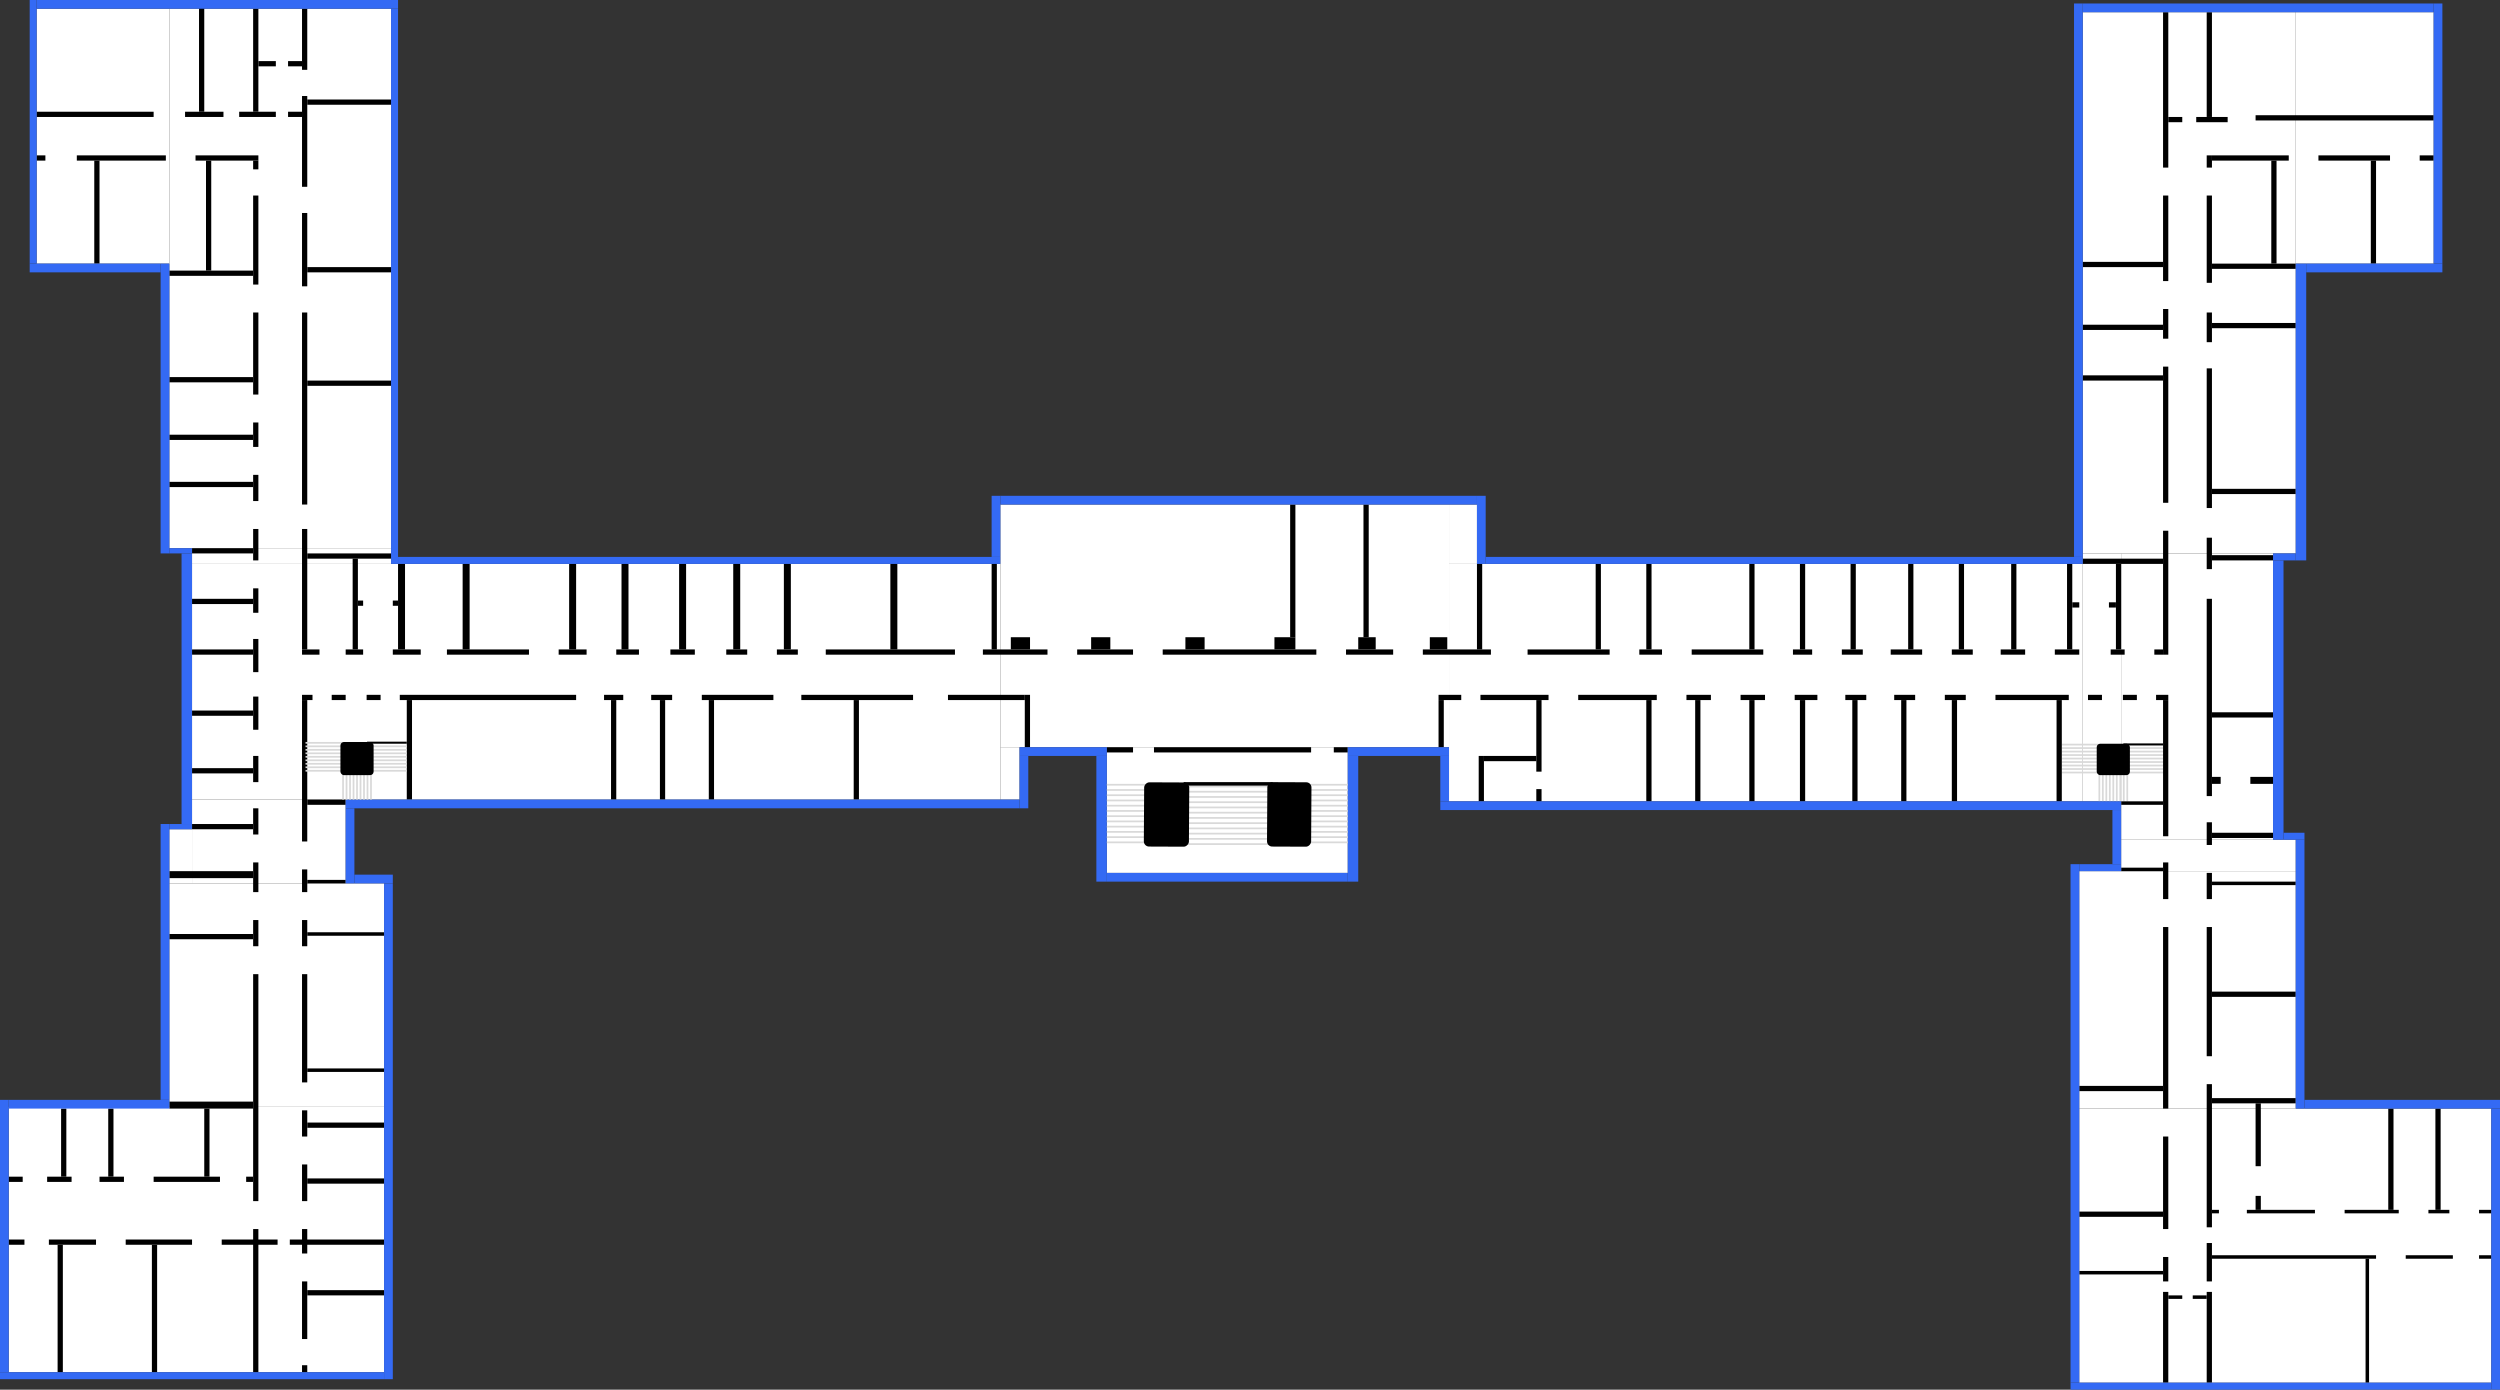 <svg width="1432" height="796" viewBox="0 0 1432 796" fill="none" xmlns="http://www.w3.org/2000/svg">
<rect x="0" y="0" width="1432" height="796" fill="#333333" stroke="none"/>
<rect x="1427" y="792" width="236" height="157" transform="rotate(180 1427 792)" fill="white"/>
<rect x="1315" y="635" width="124" height="136" transform="rotate(180 1315 635)" fill="white"/>
<rect x="1315" y="499" width="100" height="18" transform="rotate(180 1315 499)" fill="white"/>
<rect x="1302" y="481" width="87" height="164" transform="rotate(180 1302 481)" fill="white"/>
<rect x="1215" y="459" width="22" height="142" transform="rotate(180 1215 459)" fill="white"/>
<rect x="1315" y="317" width="122" height="310" transform="rotate(180 1315 317)" fill="white"/>
<rect x="1394" y="151" width="79" height="144" transform="rotate(180 1394 151)" fill="white"/>
<rect x="1193" y="459" width="363" height="136" transform="rotate(180 1193 459)" fill="white"/>
<rect x="830" y="428" width="257" height="139" transform="rotate(180 830 428)" fill="white"/>
<rect x="772" y="500" width="138" height="72" transform="rotate(180 772 500)" fill="white"/>
<rect x="846" y="323" width="16" height="34" transform="rotate(180 846 323)" fill="white"/>
<rect x="584" y="458" width="11" height="30" transform="rotate(180 584 458)" fill="white"/>
<rect x="573" y="458" width="463" height="135" transform="rotate(180 573 458)" fill="white"/>
<rect x="198" y="506" width="88" height="48" transform="rotate(180 198 506)" fill="white"/>
<rect x="110" y="506" width="13" height="31" transform="rotate(180 110 506)" fill="white"/>
<rect x="220" y="786" width="215" height="152" transform="rotate(180 220 786)" fill="white"/>
<rect x="220" y="634" width="123" height="128" transform="rotate(180 220 634)" fill="white"/>
<rect x="224" y="323" width="114" height="9" transform="rotate(180 224 323)" fill="white"/>
<rect x="224" y="314" width="127" height="309" transform="rotate(180 224 314)" fill="white"/>
<rect x="97" y="151" width="76" height="146" transform="rotate(180 97 151)" fill="white"/>
<rect x="1202" y="429" width="21" height="1" transform="rotate(180 1202 429)" fill="#D9D9D9"/>
<rect x="1202" y="427" width="21" height="1" transform="rotate(180 1202 427)" fill="#D9D9D9"/>
<rect x="1202" y="431" width="21" height="1" transform="rotate(180 1202 431)" fill="#D9D9D9"/>
<rect x="1202" y="433" width="21" height="1" transform="rotate(180 1202 433)" fill="#D9D9D9"/>
<rect x="1202" y="435" width="21" height="1" transform="rotate(180 1202 435)" fill="#D9D9D9"/>
<rect x="1202" y="437" width="21" height="1" transform="rotate(180 1202 437)" fill="#D9D9D9"/>
<rect x="1202" y="439" width="21" height="1" transform="rotate(180 1202 439)" fill="#D9D9D9"/>
<rect x="1202" y="441" width="21" height="1" transform="rotate(180 1202 441)" fill="#D9D9D9"/>
<rect x="1202" y="443" width="21" height="1" transform="rotate(180 1202 443)" fill="#D9D9D9"/>
<rect x="1205" y="443" width="16" height="1" transform="rotate(90 1205 443)" fill="#D9D9D9"/>
<rect x="1203" y="443" width="16" height="1" transform="rotate(90 1203 443)" fill="#D9D9D9"/>
<rect x="1207" y="443" width="16" height="1" transform="rotate(90 1207 443)" fill="#D9D9D9"/>
<rect x="1209" y="443" width="16" height="1" transform="rotate(90 1209 443)" fill="#D9D9D9"/>
<rect x="1211" y="443" width="16" height="1" transform="rotate(90 1211 443)" fill="#D9D9D9"/>
<rect x="1213" y="443" width="16" height="1" transform="rotate(90 1213 443)" fill="#D9D9D9"/>
<rect x="1215" y="443" width="16" height="1" transform="rotate(90 1215 443)" fill="#D9D9D9"/>
<rect x="1217" y="443" width="16" height="1" transform="rotate(90 1217 443)" fill="#D9D9D9"/>
<rect x="1219" y="443" width="16" height="1" transform="rotate(90 1219 443)" fill="#D9D9D9"/>
<rect x="1239" y="441" width="20" height="1" transform="rotate(180 1239 441)" fill="#D9D9D9"/>
<rect x="1239" y="443" width="20" height="1" transform="rotate(180 1239 443)" fill="#D9D9D9"/>
<rect x="1239" y="439" width="20" height="1" transform="rotate(180 1239 439)" fill="#D9D9D9"/>
<rect x="1239" y="437" width="20" height="1" transform="rotate(180 1239 437)" fill="#D9D9D9"/>
<rect x="1239" y="435" width="20" height="1" transform="rotate(180 1239 435)" fill="#D9D9D9"/>
<rect x="1239" y="433" width="20" height="1" transform="rotate(180 1239 433)" fill="#D9D9D9"/>
<rect x="1239" y="431" width="20" height="1" transform="rotate(180 1239 431)" fill="#D9D9D9"/>
<rect x="1239" y="429" width="20" height="1" transform="rotate(180 1239 429)" fill="#D9D9D9"/>
<rect x="1239" y="427" width="22.745" height="1.172" transform="rotate(180 1239 427)" fill="black"/>
<rect x="1220" y="444" width="19" height="18" rx="2" transform="rotate(-180 1220 444)" fill="black"/>
<rect x="1357" y="792" width="2" height="71" transform="rotate(180 1357 792)" fill="black"/>
<rect x="1427" y="721" width="7" height="2" transform="rotate(180 1427 721)" fill="black"/>
<rect x="1427" y="695" width="7" height="2" transform="rotate(180 1427 695)" fill="black"/>
<rect x="1403" y="695" width="12" height="2" transform="rotate(180 1403 695)" fill="black"/>
<rect x="1374" y="695" width="31" height="2" transform="rotate(180 1374 695)" fill="black"/>
<rect x="1326" y="695" width="39" height="2" transform="rotate(180 1326 695)" fill="black"/>
<rect x="1271" y="695" width="4" height="2" transform="rotate(180 1271 695)" fill="black"/>
<rect x="1405" y="721" width="27" height="2" transform="rotate(180 1405 721)" fill="black"/>
<rect x="1361" y="721" width="94" height="2" transform="rotate(180 1361 721)" fill="black"/>
<rect x="1267" y="734" width="3" height="22" transform="rotate(180 1267 734)" fill="black"/>
<rect x="1267" y="703" width="3" height="82" transform="rotate(180 1267 703)" fill="black"/>
<rect x="1267" y="605" width="3" height="74" transform="rotate(180 1267 605)" fill="black"/>
<rect x="1267" y="792" width="3" height="52" transform="rotate(180 1267 792)" fill="black"/>
<rect x="1242" y="792" width="3" height="52" transform="rotate(180 1242 792)" fill="black"/>
<rect x="1264" y="744" width="8" height="2" transform="rotate(180 1264 744)" fill="black"/>
<rect x="1250" y="744" width="8" height="2" transform="rotate(180 1250 744)" fill="black"/>
<rect x="1242" y="734" width="3" height="14" transform="rotate(180 1242 734)" fill="black"/>
<rect x="1242" y="704" width="3" height="53" transform="rotate(180 1242 704)" fill="black"/>
<rect x="1242" y="635" width="3" height="104" transform="rotate(180 1242 635)" fill="black"/>
<rect x="1239" y="730" width="48" height="2" transform="rotate(180 1239 730)" fill="black"/>
<rect x="1398" y="693" width="3" height="58" transform="rotate(180 1398 693)" fill="black"/>
<rect x="1371" y="693" width="3" height="58" transform="rotate(180 1371 693)" fill="black"/>
<rect x="1295" y="693" width="3" height="8" transform="rotate(180 1295 693)" fill="black"/>
<rect x="1295" y="668" width="3" height="36" transform="rotate(180 1295 668)" fill="black"/>
<rect x="1315" y="632" width="48" height="3" transform="rotate(180 1315 632)" fill="black"/>
<rect x="1315" y="571" width="48" height="3" transform="rotate(180 1315 571)" fill="black"/>
<rect x="1239" y="697" width="48" height="3" transform="rotate(180 1239 697)" fill="black"/>
<rect x="1239" y="625" width="48" height="3" transform="rotate(180 1239 625)" fill="black"/>
<rect x="1242" y="515" width="3" height="21" transform="rotate(180 1242 515)" fill="black"/>
<rect x="1242" y="479" width="3" height="78" transform="rotate(180 1242 479)" fill="black"/>
<rect x="1242" y="375" width="3" height="71" transform="rotate(180 1242 375)" fill="black"/>
<rect x="1242" y="288" width="3" height="78" transform="rotate(180 1242 288)" fill="black"/>
<rect x="1242" y="194" width="3" height="17" transform="rotate(180 1242 194)" fill="black"/>
<rect x="1242" y="161" width="3" height="49" transform="rotate(180 1242 161)" fill="black"/>
<rect x="1239" y="189" width="46" height="3" transform="rotate(180 1239 189)" fill="black"/>
<rect x="1276" y="70" width="18" height="3" transform="rotate(180 1276 70)" fill="black"/>
<rect x="1250" y="70" width="8" height="3" transform="rotate(180 1250 70)" fill="black"/>
<rect x="1242" y="96" width="3" height="89" transform="rotate(180 1242 96)" fill="black"/>
<rect x="1315" y="188" width="48" height="3" transform="rotate(180 1315 188)" fill="black"/>
<rect x="1315" y="154" width="48" height="3" transform="rotate(180 1315 154)" fill="black"/>
<rect x="1239" y="218" width="46" height="3" transform="rotate(180 1239 218)" fill="black"/>
<rect x="1239" y="153" width="46" height="3" transform="rotate(180 1239 153)" fill="black"/>
<rect x="1181" y="459" width="3" height="58" transform="rotate(180 1181 459)" fill="black"/>
<rect x="1121" y="459" width="3" height="58" transform="rotate(180 1121 459)" fill="black"/>
<rect x="1092" y="459" width="3" height="58" transform="rotate(180 1092 459)" fill="black"/>
<rect x="1064" y="459" width="3" height="58" transform="rotate(180 1064 459)" fill="black"/>
<rect x="1034" y="459" width="3" height="58" transform="rotate(180 1034 459)" fill="black"/>
<rect x="1005" y="459" width="3" height="58" transform="rotate(180 1005 459)" fill="black"/>
<rect x="974" y="459" width="3" height="58" transform="rotate(180 974 459)" fill="black"/>
<rect x="1267" y="515" width="3" height="15" transform="rotate(180 1267 515)" fill="black"/>
<rect x="1267" y="484" width="3" height="13" transform="rotate(180 1267 484)" fill="black"/>
<rect x="1267" y="456" width="3" height="113" transform="rotate(180 1267 456)" fill="black"/>
<rect x="1267" y="326" width="3" height="18" transform="rotate(180 1267 326)" fill="black"/>
<rect x="1267" y="291" width="3" height="80" transform="rotate(180 1267 291)" fill="black"/>
<rect x="1267" y="196" width="3" height="17" transform="rotate(180 1267 196)" fill="black"/>
<rect x="1267" y="96" width="3" height="7" transform="rotate(180 1267 96)" fill="black"/>
<rect x="1267" y="67" width="3" height="60" transform="rotate(180 1267 67)" fill="black"/>
<rect x="1361" y="151" width="3" height="59" transform="rotate(180 1361 151)" fill="black"/>
<rect x="1311" y="92" width="44" height="3" transform="rotate(180 1311 92)" fill="black"/>
<rect x="1369" y="92" width="41" height="3" transform="rotate(180 1369 92)" fill="black"/>
<rect x="1394" y="92" width="8" height="3" transform="rotate(180 1394 92)" fill="black"/>
<rect x="1394" y="69" width="102" height="3" transform="rotate(180 1394 69)" fill="black"/>
<rect x="1267" y="162" width="3" height="50" transform="rotate(180 1267 162)" fill="black"/>
<rect x="1304" y="151" width="3" height="59" transform="rotate(180 1304 151)" fill="black"/>
<rect x="1239" y="499" width="24" height="2" transform="rotate(180 1239 499)" fill="black"/>
<rect x="1239" y="461" width="24" height="2" transform="rotate(180 1239 461)" fill="black"/>
<rect x="1302" y="480" width="35" height="3" transform="rotate(180 1302 480)" fill="black"/>
<rect x="1315" y="507" width="48" height="2" transform="rotate(180 1315 507)" fill="black"/>
<rect x="1272" y="449" width="5" height="4" transform="rotate(180 1272 449)" fill="black"/>
<rect x="1302" y="449" width="13" height="4" transform="rotate(180 1302 449)" fill="black"/>
<rect x="1302" y="411" width="35" height="3" transform="rotate(180 1302 411)" fill="black"/>
<rect x="1302" y="321" width="35" height="3" transform="rotate(180 1302 321)" fill="black"/>
<rect x="1315" y="283" width="48" height="3" transform="rotate(180 1315 283)" fill="black"/>
<rect x="1212" y="348" width="4" height="3" transform="rotate(180 1212 348)" fill="black"/>
<rect x="1191" y="348" width="4" height="3" transform="rotate(180 1191 348)" fill="black"/>
<rect x="1239" y="323" width="46" height="3" transform="rotate(180 1239 323)" fill="black"/>
<rect x="1242" y="401" width="7" height="3" transform="rotate(180 1242 401)" fill="black"/>
<rect x="1224" y="401" width="8" height="3" transform="rotate(180 1224 401)" fill="black"/>
<rect x="1204" y="401" width="8" height="3" transform="rotate(180 1204 401)" fill="black"/>
<rect x="1185" y="401" width="42" height="3" transform="rotate(180 1185 401)" fill="black"/>
<rect x="1126" y="401" width="12" height="3" transform="rotate(180 1126 401)" fill="black"/>
<rect x="1097" y="401" width="12" height="3" transform="rotate(180 1097 401)" fill="black"/>
<rect x="1069" y="401" width="12" height="3" transform="rotate(180 1069 401)" fill="black"/>
<rect x="1041" y="401" width="13" height="3" transform="rotate(180 1041 401)" fill="black"/>
<rect x="1011" y="401" width="14" height="3" transform="rotate(180 1011 401)" fill="black"/>
<rect x="980" y="401" width="14" height="3" transform="rotate(180 980 401)" fill="black"/>
<rect x="949" y="401" width="45" height="3" transform="rotate(180 949 401)" fill="black"/>
<rect x="887" y="401" width="39" height="3" transform="rotate(180 887 401)" fill="black"/>
<rect x="837" y="401" width="13" height="3" transform="rotate(180 837 401)" fill="black"/>
<rect x="827" y="428" width="3" height="27" transform="rotate(180 827 428)" fill="black"/>
<rect x="850" y="459" width="3" height="26" transform="rotate(180 850 459)" fill="black"/>
<rect x="880" y="436" width="30" height="3" transform="rotate(180 880 436)" fill="black"/>
<rect x="883" y="459" width="3" height="7" transform="rotate(180 883 459)" fill="black"/>
<rect x="883" y="442" width="3" height="41" transform="rotate(180 883 442)" fill="black"/>
<rect x="946" y="459" width="3" height="58" transform="rotate(180 946 459)" fill="black"/>
<rect x="1239" y="375" width="5" height="3" transform="rotate(180 1239 375)" fill="black"/>
<rect x="1217" y="375" width="8" height="3" transform="rotate(180 1217 375)" fill="black"/>
<rect x="1191" y="375" width="14" height="3" transform="rotate(180 1191 375)" fill="black"/>
<rect x="1160" y="375" width="14" height="3" transform="rotate(180 1160 375)" fill="black"/>
<rect x="1130" y="375" width="12" height="3" transform="rotate(180 1130 375)" fill="black"/>
<rect x="1101" y="375" width="18" height="3" transform="rotate(180 1101 375)" fill="black"/>
<rect x="1067" y="375" width="12" height="3" transform="rotate(180 1067 375)" fill="black"/>
<rect x="1038" y="375" width="11" height="3" transform="rotate(180 1038 375)" fill="black"/>
<rect x="1010" y="375" width="41" height="3" transform="rotate(180 1010 375)" fill="black"/>
<rect x="952" y="375" width="13" height="3" transform="rotate(180 952 375)" fill="black"/>
<rect x="922" y="375" width="47" height="3" transform="rotate(180 922 375)" fill="black"/>
<rect x="854" y="375" width="39" height="3" transform="rotate(180 854 375)" fill="black"/>
<rect x="798" y="375" width="27" height="3" transform="rotate(180 798 375)" fill="black"/>
<rect x="772" y="431" width="8" height="3" transform="rotate(180 772 431)" fill="black"/>
<rect x="649" y="431" width="15" height="3" transform="rotate(180 649 431)" fill="black"/>
<rect x="751" y="431" width="90" height="3" transform="rotate(180 751 431)" fill="black"/>
<rect x="754" y="375" width="88" height="3" transform="rotate(180 754 375)" fill="black"/>
<rect x="600" y="375" width="37" height="3" transform="rotate(180 600 375)" fill="black"/>
<rect x="587" y="401" width="44" height="3" transform="rotate(180 587 401)" fill="black"/>
<rect x="523" y="401" width="64" height="3" transform="rotate(180 523 401)" fill="black"/>
<rect x="443" y="401" width="41" height="3" transform="rotate(180 443 401)" fill="black"/>
<rect x="590" y="372" width="11" height="7" transform="rotate(180 590 372)" fill="black"/>
<rect x="514" y="372" width="4" height="49" transform="rotate(180 514 372)" fill="black"/>
<rect x="453" y="372" width="4" height="49" transform="rotate(180 453 372)" fill="black"/>
<rect x="424" y="372" width="4" height="49" transform="rotate(180 424 372)" fill="black"/>
<rect x="393" y="372" width="4" height="49" transform="rotate(180 393 372)" fill="black"/>
<rect x="360" y="372" width="4" height="49" transform="rotate(180 360 372)" fill="black"/>
<rect x="330" y="372" width="4" height="49" transform="rotate(180 330 372)" fill="black"/>
<rect x="269" y="372" width="4" height="49" transform="rotate(180 269 372)" fill="black"/>
<rect x="232" y="372" width="4" height="49" transform="rotate(180 232 372)" fill="black"/>
<rect x="636" y="372" width="11" height="7" transform="rotate(180 636 372)" fill="black"/>
<rect x="690" y="372" width="11" height="7" transform="rotate(180 690 372)" fill="black"/>
<rect x="649" y="375" width="32" height="3" transform="rotate(180 649 375)" fill="black"/>
<rect x="1215" y="372" width="3" height="49" transform="rotate(180 1215 372)" fill="black"/>
<rect x="1187" y="372" width="3" height="49" transform="rotate(180 1187 372)" fill="black"/>
<rect x="1155" y="372" width="3" height="49" transform="rotate(180 1155 372)" fill="black"/>
<rect x="1125" y="372" width="3" height="49" transform="rotate(180 1125 372)" fill="black"/>
<rect x="1096" y="372" width="3" height="49" transform="rotate(180 1096 372)" fill="black"/>
<rect x="1063" y="372" width="3" height="49" transform="rotate(180 1063 372)" fill="black"/>
<rect x="1034" y="372" width="3" height="49" transform="rotate(180 1034 372)" fill="black"/>
<rect x="1005" y="372" width="3" height="49" transform="rotate(180 1005 372)" fill="black"/>
<rect x="946" y="372" width="3" height="49" transform="rotate(180 946 372)" fill="black"/>
<rect x="917" y="372" width="3" height="49" transform="rotate(180 917 372)" fill="black"/>
<rect x="849" y="372" width="3" height="49" transform="rotate(180 849 372)" fill="black"/>
<rect x="829" y="372" width="10" height="7" transform="rotate(180 829 372)" fill="black"/>
<rect x="788" y="372" width="10" height="7" transform="rotate(180 788 372)" fill="black"/>
<rect x="742" y="372" width="12" height="7" transform="rotate(180 742 372)" fill="black"/>
<rect x="742" y="365" width="3" height="76" transform="rotate(180 742 365)" fill="black"/>
<rect x="784" y="365" width="3" height="76" transform="rotate(180 784 365)" fill="black"/>
<rect x="571" y="372" width="3" height="49" transform="rotate(180 571 372)" fill="black"/>
<rect x="590" y="428" width="3" height="30" transform="rotate(180 590 428)" fill="black"/>
<rect x="492" y="458" width="3" height="57" transform="rotate(180 492 458)" fill="black"/>
<rect x="409" y="458" width="3" height="57" transform="rotate(180 409 458)" fill="black"/>
<rect x="381" y="458" width="3" height="57" transform="rotate(180 381 458)" fill="black"/>
<rect x="236" y="458" width="3" height="57" transform="rotate(180 236 458)" fill="black"/>
<rect x="353" y="458" width="3" height="57" transform="rotate(180 353 458)" fill="black"/>
<rect x="198" y="461" width="22" height="3" transform="rotate(180 198 461)" fill="black"/>
<rect x="330" y="401" width="101" height="3" transform="rotate(180 330 401)" fill="black"/>
<rect x="218" y="401" width="8" height="3" transform="rotate(180 218 401)" fill="black"/>
<rect x="357" y="401" width="11" height="3" transform="rotate(180 357 401)" fill="black"/>
<rect x="385" y="401" width="12" height="3" transform="rotate(180 385 401)" fill="black"/>
<rect x="547" y="375" width="74" height="3" transform="rotate(180 547 375)" fill="black"/>
<rect x="457" y="375" width="12" height="3" transform="rotate(180 457 375)" fill="black"/>
<rect x="428" y="375" width="12" height="3" transform="rotate(180 428 375)" fill="black"/>
<rect x="398" y="375" width="14" height="3" transform="rotate(180 398 375)" fill="black"/>
<rect x="366" y="375" width="13" height="3" transform="rotate(180 366 375)" fill="black"/>
<rect x="336" y="375" width="16" height="3" transform="rotate(180 336 375)" fill="black"/>
<rect x="241" y="375" width="16" height="3" transform="rotate(180 241 375)" fill="black"/>
<rect x="228" y="347" width="3" height="3" transform="rotate(180 228 347)" fill="black"/>
<rect x="224" y="320" width="48" height="3" transform="rotate(180 224 320)" fill="black"/>
<rect x="224" y="221" width="48" height="3" transform="rotate(180 224 221)" fill="black"/>
<rect x="208" y="347" width="3" height="3" transform="rotate(180 208 347)" fill="black"/>
<rect x="176" y="372" width="3" height="69" transform="rotate(180 176 372)" fill="black"/>
<rect x="176" y="289" width="3" height="110" transform="rotate(180 176 289)" fill="black"/>
<rect x="208" y="375" width="10" height="3" transform="rotate(180 208 375)" fill="black"/>
<rect x="183" y="375" width="10" height="3" transform="rotate(180 183 375)" fill="black"/>
<rect x="205" y="372" width="3" height="52" transform="rotate(180 205 372)" fill="black"/>
<rect x="303" y="375" width="47" height="3" transform="rotate(180 303 375)" fill="black"/>
<rect x="198" y="401" width="8" height="3" transform="rotate(180 198 401)" fill="black"/>
<rect x="179" y="401" width="6" height="3" transform="rotate(180 179 401)" fill="black"/>
<rect x="176" y="482" width="3" height="81" transform="rotate(180 176 482)" fill="black"/>
<rect x="176" y="511" width="3" height="13" transform="rotate(180 176 511)" fill="black"/>
<rect x="176" y="542" width="3" height="15" transform="rotate(180 176 542)" fill="black"/>
<rect x="148" y="542" width="3" height="15" transform="rotate(180 148 542)" fill="black"/>
<rect x="148" y="511" width="3" height="17" transform="rotate(180 148 511)" fill="black"/>
<rect x="148" y="478" width="3" height="15" transform="rotate(180 148 478)" fill="black"/>
<rect x="148" y="448" width="3" height="15" transform="rotate(180 148 448)" fill="black"/>
<rect x="148" y="418" width="3" height="19" transform="rotate(180 148 418)" fill="black"/>
<rect x="148" y="385" width="3" height="19" transform="rotate(180 148 385)" fill="black"/>
<rect x="148" y="351" width="3" height="14" transform="rotate(180 148 351)" fill="black"/>
<rect x="148" y="321" width="3" height="18" transform="rotate(180 148 321)" fill="black"/>
<rect x="148" y="287" width="3" height="15" transform="rotate(180 148 287)" fill="black"/>
<rect x="148" y="256" width="3" height="14" transform="rotate(180 148 256)" fill="black"/>
<rect x="148" y="226" width="3" height="47" transform="rotate(180 148 226)" fill="black"/>
<rect x="148" y="163" width="3" height="51" transform="rotate(180 148 163)" fill="black"/>
<rect x="148" y="97" width="3" height="5" transform="rotate(180 148 97)" fill="black"/>
<rect x="148" y="64" width="3" height="59" transform="rotate(180 148 64)" fill="black"/>
<rect x="176" y="40" width="3" height="35" transform="rotate(180 176 40)" fill="black"/>
<rect x="224" y="156" width="48" height="3" transform="rotate(180 224 156)" fill="black"/>
<rect x="224" y="60" width="48" height="3" transform="rotate(180 224 60)" fill="black"/>
<rect x="121" y="155" width="3" height="63" transform="rotate(180 121 155)" fill="black"/>
<rect x="117" y="64" width="3" height="63" transform="rotate(180 117 64)" fill="black"/>
<rect x="176" y="164" width="3" height="42" transform="rotate(180 176 164)" fill="black"/>
<rect x="176" y="107" width="3" height="52" transform="rotate(180 176 107)" fill="black"/>
<rect x="176" y="620" width="3" height="62" transform="rotate(180 176 620)" fill="black"/>
<rect x="176" y="651" width="3" height="15" transform="rotate(180 176 651)" fill="black"/>
<rect x="176" y="688" width="3" height="21" transform="rotate(180 176 688)" fill="black"/>
<rect x="176" y="718" width="3" height="14" transform="rotate(180 176 718)" fill="black"/>
<rect x="148" y="786" width="3" height="82" transform="rotate(180 148 786)" fill="black"/>
<rect x="148" y="688" width="3" height="130" transform="rotate(180 148 688)" fill="black"/>
<rect x="176" y="767" width="3" height="33" transform="rotate(180 176 767)" fill="black"/>
<rect x="90" y="786" width="3" height="73" transform="rotate(180 90 786)" fill="black"/>
<rect x="120" y="674" width="3" height="39" transform="rotate(180 120 674)" fill="black"/>
<rect x="36" y="786" width="3" height="73" transform="rotate(180 36 786)" fill="black"/>
<rect x="38" y="674" width="3" height="39" transform="rotate(180 38 674)" fill="black"/>
<rect x="65" y="674" width="3" height="39" transform="rotate(180 65 674)" fill="black"/>
<rect x="176" y="786" width="3" height="4" transform="rotate(180 176 786)" fill="black"/>
<rect x="198" y="506" width="22" height="2" transform="rotate(180 198 506)" fill="black"/>
<rect x="145" y="503" width="48" height="4" transform="rotate(180 145 503)" fill="black"/>
<rect x="145" y="475" width="35" height="3" transform="rotate(180 145 475)" fill="black"/>
<rect x="145" y="443" width="35" height="3" transform="rotate(180 145 443)" fill="black"/>
<rect x="145" y="410" width="35" height="3" transform="rotate(180 145 410)" fill="black"/>
<rect x="145" y="375" width="35" height="3" transform="rotate(180 145 375)" fill="black"/>
<rect x="145" y="346" width="35" height="3" transform="rotate(180 145 346)" fill="black"/>
<rect x="145" y="317" width="35" height="3" transform="rotate(180 145 317)" fill="black"/>
<rect x="145" y="279" width="48" height="3" transform="rotate(180 145 279)" fill="black"/>
<rect x="145" y="252" width="48" height="3" transform="rotate(180 145 252)" fill="black"/>
<rect x="145" y="219" width="48" height="3" transform="rotate(180 145 219)" fill="black"/>
<rect x="145" y="158" width="48" height="3" transform="rotate(180 145 158)" fill="black"/>
<rect x="95" y="92" width="51" height="3" transform="rotate(180 95 92)" fill="black"/>
<rect x="26" y="92" width="5" height="3" transform="rotate(180 26 92)" fill="black"/>
<rect x="57" y="151" width="3" height="59" transform="rotate(180 57 151)" fill="black"/>
<rect x="88" y="67" width="67" height="3" transform="rotate(180 88 67)" fill="black"/>
<rect x="148" y="92" width="36" height="3" transform="rotate(180 148 92)" fill="black"/>
<rect x="128" y="67" width="22" height="3" transform="rotate(180 128 67)" fill="black"/>
<rect x="158" y="67" width="21" height="3" transform="rotate(180 158 67)" fill="black"/>
<rect x="173" y="67" width="8" height="3" transform="rotate(180 173 67)" fill="black"/>
<rect x="173" y="38" width="8" height="3" transform="rotate(180 173 38)" fill="black"/>
<rect x="158" y="38" width="10" height="3" transform="rotate(180 158 38)" fill="black"/>
<rect x="220" y="536" width="44" height="2" transform="rotate(180 220 536)" fill="black"/>
<rect x="145" y="538" width="48" height="3" transform="rotate(180 145 538)" fill="black"/>
<rect x="220" y="614" width="44" height="2" transform="rotate(180 220 614)" fill="black"/>
<rect x="220" y="646" width="44" height="3" transform="rotate(180 220 646)" fill="black"/>
<rect x="220" y="678" width="44" height="3" transform="rotate(180 220 678)" fill="black"/>
<rect x="220" y="713" width="54" height="3" transform="rotate(180 220 713)" fill="black"/>
<rect x="159" y="713" width="32" height="3" transform="rotate(180 159 713)" fill="black"/>
<rect x="126" y="677" width="38" height="3" transform="rotate(180 126 677)" fill="black"/>
<rect x="145" y="635" width="48" height="4" transform="rotate(180 145 635)" fill="black"/>
<rect x="71" y="677" width="14" height="3" transform="rotate(180 71 677)" fill="black"/>
<rect x="41" y="677" width="14" height="3" transform="rotate(180 41 677)" fill="black"/>
<rect x="13" y="677" width="8" height="3" transform="rotate(180 13 677)" fill="black"/>
<rect x="145" y="677" width="4" height="3" transform="rotate(180 145 677)" fill="black"/>
<rect x="110" y="713" width="38" height="3" transform="rotate(180 110 713)" fill="black"/>
<rect x="55" y="713" width="27" height="3" transform="rotate(180 55 713)" fill="black"/>
<rect x="14" y="713" width="9" height="3" transform="rotate(180 14 713)" fill="black"/>
<rect x="220" y="742" width="44" height="3" transform="rotate(180 220 742)" fill="black"/>
<rect x="1399" y="156" width="78" height="5" transform="rotate(180 1399 156)" fill="#346AF4"/>
<rect x="1399" y="151" width="5" height="149" transform="rotate(180 1399 151)" fill="#346AF4"/>
<rect x="1321" y="321" width="6" height="170" transform="rotate(180 1321 321)" fill="#346AF4"/>
<rect x="1315" y="321" width="13" height="4" transform="rotate(180 1315 321)" fill="#346AF4"/>
<rect x="1308" y="481" width="6" height="160" transform="rotate(180 1308 481)" fill="#346AF4"/>
<rect x="1320" y="481" width="12" height="4" transform="rotate(180 1320 481)" fill="#346AF4"/>
<rect x="1320" y="635" width="5" height="154" transform="rotate(180 1320 635)" fill="#346AF4"/>
<rect x="1432" y="635" width="112" height="5" transform="rotate(180 1432 635)" fill="#346AF4"/>
<rect x="1432" y="796" width="5" height="161" transform="rotate(180 1432 796)" fill="#346AF4"/>
<rect x="1427" y="796" width="241" height="4" transform="rotate(180 1427 796)" fill="#346AF4"/>
<rect x="1191" y="792" width="5" height="297" transform="rotate(180 1191 792)" fill="#346AF4"/>
<rect x="1215" y="499" width="24" height="4" transform="rotate(180 1215 499)" fill="#346AF4"/>
<rect x="1215" y="495" width="5" height="31" transform="rotate(180 1215 495)" fill="#346AF4"/>
<rect x="1215" y="464" width="390" height="5" transform="rotate(180 1215 464)" fill="#346AF4"/>
<rect x="830" y="459" width="5" height="26" transform="rotate(180 830 459)" fill="#346AF4"/>
<rect x="830" y="433" width="58" height="5" transform="rotate(180 830 433)" fill="#346AF4"/>
<rect x="634" y="433" width="50" height="5" transform="rotate(180 634 433)" fill="#346AF4"/>
<rect x="778" y="505" width="6" height="72" transform="rotate(180 778 505)" fill="#346AF4"/>
<rect x="634" y="505" width="6" height="72" transform="rotate(180 634 505)" fill="#346AF4"/>
<rect x="772" y="505" width="138" height="5" transform="rotate(180 772 505)" fill="#346AF4"/>
<rect x="589" y="463" width="5" height="30" transform="rotate(180 589 463)" fill="#346AF4"/>
<rect x="584" y="463" width="386" height="5" transform="rotate(180 584 463)" fill="#346AF4"/>
<rect x="203" y="506" width="5" height="43" transform="rotate(180 203 506)" fill="#346AF4"/>
<rect x="225" y="506" width="22" height="5" transform="rotate(180 225 506)" fill="#346AF4"/>
<rect x="225" y="790" width="5" height="284" transform="rotate(180 225 790)" fill="#346AF4"/>
<rect x="220" y="790" width="220" height="4" transform="rotate(180 220 790)" fill="#346AF4"/>
<rect x="5" y="786" width="5" height="156" transform="rotate(180 5 786)" fill="#346AF4"/>
<rect x="97" y="635" width="92" height="5" transform="rotate(180 97 635)" fill="#346AF4"/>
<rect x="97" y="630" width="5" height="158" transform="rotate(180 97 630)" fill="#346AF4"/>
<rect x="97" y="317" width="5" height="166" transform="rotate(180 97 317)" fill="#346AF4"/>
<rect x="110" y="475" width="13" height="3" transform="rotate(180 110 475)" fill="#346AF4"/>
<rect x="110" y="472" width="6" height="155" transform="rotate(180 110 472)" fill="#346AF4"/>
<rect x="110" y="317" width="13" height="3" transform="rotate(180 110 317)" fill="#346AF4"/>
<rect x="92" y="156" width="75" height="5" transform="rotate(180 92 156)" fill="#346AF4"/>
<rect x="21" y="151" width="4" height="151" transform="rotate(180 21 151)" fill="#346AF4"/>
<rect x="228" y="5" width="207" height="5" transform="rotate(180 228 5)" fill="#346AF4"/>
<rect x="228" y="323" width="4" height="318" transform="rotate(180 228 323)" fill="#346AF4"/>
<rect x="573" y="323" width="345" height="4" transform="rotate(180 573 323)" fill="#346AF4"/>
<rect x="573" y="319" width="5" height="35" transform="rotate(180 573 319)" fill="#346AF4"/>
<rect x="851" y="323" width="5" height="39" transform="rotate(180 851 323)" fill="#346AF4"/>
<rect x="846" y="289" width="273" height="5" transform="rotate(180 846 289)" fill="#346AF4"/>
<rect x="1193" y="323" width="342" height="4" transform="rotate(180 1193 323)" fill="#346AF4"/>
<rect x="1193" y="319" width="5" height="317" transform="rotate(180 1193 319)" fill="#346AF4"/>
<rect x="1394" y="7" width="201" height="5" transform="rotate(180 1394 7)" fill="#346AF4"/>
<rect x="196" y="428" width="21" height="1" transform="rotate(180 196 428)" fill="#D9D9D9"/>
<rect x="196" y="426" width="21" height="1" transform="rotate(180 196 426)" fill="#D9D9D9"/>
<rect x="196" y="430" width="21" height="1" transform="rotate(180 196 430)" fill="#D9D9D9"/>
<rect x="196" y="432" width="21" height="1" transform="rotate(180 196 432)" fill="#D9D9D9"/>
<rect x="196" y="434" width="21" height="1" transform="rotate(180 196 434)" fill="#D9D9D9"/>
<rect x="196" y="436" width="21" height="1" transform="rotate(180 196 436)" fill="#D9D9D9"/>
<rect x="196" y="438" width="21" height="1" transform="rotate(180 196 438)" fill="#D9D9D9"/>
<rect x="196" y="440" width="21" height="1" transform="rotate(180 196 440)" fill="#D9D9D9"/>
<rect x="196" y="442" width="21" height="1" transform="rotate(180 196 442)" fill="#D9D9D9"/>
<rect x="199" y="442" width="16" height="1" transform="rotate(90 199 442)" fill="#D9D9D9"/>
<rect x="197" y="442" width="16" height="1" transform="rotate(90 197 442)" fill="#D9D9D9"/>
<rect x="201" y="442" width="16" height="1" transform="rotate(90 201 442)" fill="#D9D9D9"/>
<rect x="203" y="442" width="16" height="1" transform="rotate(90 203 442)" fill="#D9D9D9"/>
<rect x="205" y="442" width="16" height="1" transform="rotate(90 205 442)" fill="#D9D9D9"/>
<rect x="207" y="442" width="16" height="1" transform="rotate(90 207 442)" fill="#D9D9D9"/>
<rect x="209" y="442" width="16" height="1" transform="rotate(90 209 442)" fill="#D9D9D9"/>
<rect x="211" y="442" width="16" height="1" transform="rotate(90 211 442)" fill="#D9D9D9"/>
<rect x="213" y="442" width="16" height="1" transform="rotate(90 213 442)" fill="#D9D9D9"/>
<rect x="233" y="440" width="20" height="1" transform="rotate(180 233 440)" fill="#D9D9D9"/>
<rect x="233" y="442" width="20" height="1" transform="rotate(180 233 442)" fill="#D9D9D9"/>
<rect x="233" y="438" width="20" height="1" transform="rotate(180 233 438)" fill="#D9D9D9"/>
<rect x="233" y="436" width="20" height="1" transform="rotate(180 233 436)" fill="#D9D9D9"/>
<rect x="233" y="434" width="20" height="1" transform="rotate(180 233 434)" fill="#D9D9D9"/>
<rect x="233" y="432" width="20" height="1" transform="rotate(180 233 432)" fill="#D9D9D9"/>
<rect x="233" y="430" width="20" height="1" transform="rotate(180 233 430)" fill="#D9D9D9"/>
<rect x="233" y="428" width="20" height="1" transform="rotate(180 233 428)" fill="#D9D9D9"/>
<rect x="233" y="426" width="22.745" height="1.172" transform="rotate(180 233 426)" fill="black"/>
<rect x="214" y="444" width="19" height="19" rx="2" transform="rotate(-180 214 444)" fill="black"/>
<rect width="23" height="1" transform="matrix(1 -8.74228e-08 -8.74228e-08 -1 749 450)" fill="#D9D9D9"/>
<rect width="23" height="1" transform="matrix(1 -8.74228e-08 -8.74228e-08 -1 634 450)" fill="#D9D9D9"/>
<rect width="22" height="1" transform="matrix(1 -8.74228e-08 -8.74228e-08 -1 750 453)" fill="#D9D9D9"/>
<rect width="22" height="1" transform="matrix(1 -8.74228e-08 -8.74228e-08 -1 634 453)" fill="#D9D9D9"/>
<rect width="22" height="1" transform="matrix(1 -8.74228e-08 -8.74228e-08 -1 750 456)" fill="#D9D9D9"/>
<rect width="22" height="1" transform="matrix(1 -8.74228e-08 -8.74228e-08 -1 634 456)" fill="#D9D9D9"/>
<rect width="22" height="1" transform="matrix(1 -8.74228e-08 -8.74228e-08 -1 750 459)" fill="#D9D9D9"/>
<rect width="22" height="1" transform="matrix(1 -8.74228e-08 -8.74228e-08 -1 634 459)" fill="#D9D9D9"/>
<rect width="22" height="1" transform="matrix(1 -8.74228e-08 -8.74228e-08 -1 750 462)" fill="#D9D9D9"/>
<rect width="22" height="1" transform="matrix(1 -8.74228e-08 -8.74228e-08 -1 634 462)" fill="#D9D9D9"/>
<rect width="22" height="1" transform="matrix(1 -8.74228e-08 -8.74228e-08 -1 750 465)" fill="#D9D9D9"/>
<rect width="22" height="1" transform="matrix(1 -8.74228e-08 -8.74228e-08 -1 634 465)" fill="#D9D9D9"/>
<rect width="22" height="1" transform="matrix(1 -8.74228e-08 -8.74228e-08 -1 750 468)" fill="#D9D9D9"/>
<rect width="22" height="1" transform="matrix(1 -8.74228e-08 -8.74228e-08 -1 634 468)" fill="#D9D9D9"/>
<rect width="22" height="1" transform="matrix(1 -8.74228e-08 -8.74228e-08 -1 750 471)" fill="#D9D9D9"/>
<rect width="22" height="1" transform="matrix(1 -8.74228e-08 -8.74228e-08 -1 634 471)" fill="#D9D9D9"/>
<rect width="22" height="1" transform="matrix(1 -8.74228e-08 -8.74228e-08 -1 750 474)" fill="#D9D9D9"/>
<rect width="22" height="1" transform="matrix(1 -8.74228e-08 -8.74228e-08 -1 634 474)" fill="#D9D9D9"/>
<rect width="22" height="1" transform="matrix(1 -8.74228e-08 -8.74228e-08 -1 750 477)" fill="#D9D9D9"/>
<rect width="22" height="1" transform="matrix(1 -8.74228e-08 -8.74228e-08 -1 634 477)" fill="#D9D9D9"/>
<rect width="22" height="1" transform="matrix(1 -8.74228e-08 -8.74228e-08 -1 750 480)" fill="#D9D9D9"/>
<rect width="22" height="1" transform="matrix(1 -8.74228e-08 -8.74228e-08 -1 634 480)" fill="#D9D9D9"/>
<rect width="22" height="1" transform="matrix(1 -8.74228e-08 -8.74228e-08 -1 750 483)" fill="#D9D9D9"/>
<rect width="22" height="1" transform="matrix(1 -8.74228e-08 -8.74228e-08 -1 634 483)" fill="#D9D9D9"/>
<rect width="49" height="1" transform="matrix(1 -8.74228e-08 -8.74228e-08 -1 679 484)" fill="#D9D9D9"/>
<rect width="47" height="1" transform="matrix(1 -8.74228e-08 -8.74228e-08 -1 680 481)" fill="#D9D9D9"/>
<rect width="48" height="1" transform="matrix(1 -8.67933e-08 -8.80568e-08 -1 679 478)" fill="#D9D9D9"/>
<rect width="47" height="1" transform="matrix(1 -8.67933e-08 -8.80568e-08 -1 680 475)" fill="#D9D9D9"/>
<rect width="48" height="1" transform="matrix(1 -8.67933e-08 -8.80568e-08 -1 679 472)" fill="#D9D9D9"/>
<rect width="47" height="1" transform="matrix(1 -7.56625e-08 -1.01011e-07 -1 680 469)" fill="#D9D9D9"/>
<rect width="47" height="1" transform="matrix(1 -8.17562e-08 -9.34821e-08 -1 680 466)" fill="#D9D9D9"/>
<rect width="47" height="1" transform="matrix(1 -7.40527e-08 -1.03207e-07 -1 680 463)" fill="#D9D9D9"/>
<rect width="47" height="1" transform="matrix(1 -8.00167e-08 -9.55143e-08 -1 680 460)" fill="#D9D9D9"/>
<rect width="47" height="1" transform="matrix(1 -8.47236e-08 -9.0208e-08 -1 680 457)" fill="#D9D9D9"/>
<rect width="47" height="1" transform="matrix(1 -8.47236e-08 -9.0208e-08 -1 680 454)" fill="#D9D9D9"/>
<rect width="47" height="1" transform="matrix(1 -8.47236e-08 -9.0208e-08 -1 680 451)" fill="#D9D9D9"/>
<rect width="51" height="2" transform="matrix(1 -8.74228e-08 -8.74228e-08 -1 678 450)" fill="black"/>
<rect width="25.829" height="36.8" rx="3" transform="matrix(1 0.004 0.006 -1 655.171 484.897)" fill="black"/>
<rect width="25.276" height="36.9" rx="3" transform="matrix(1 0.004 0.006 -1 725.724 484.9)" fill="black"/>
</svg>
